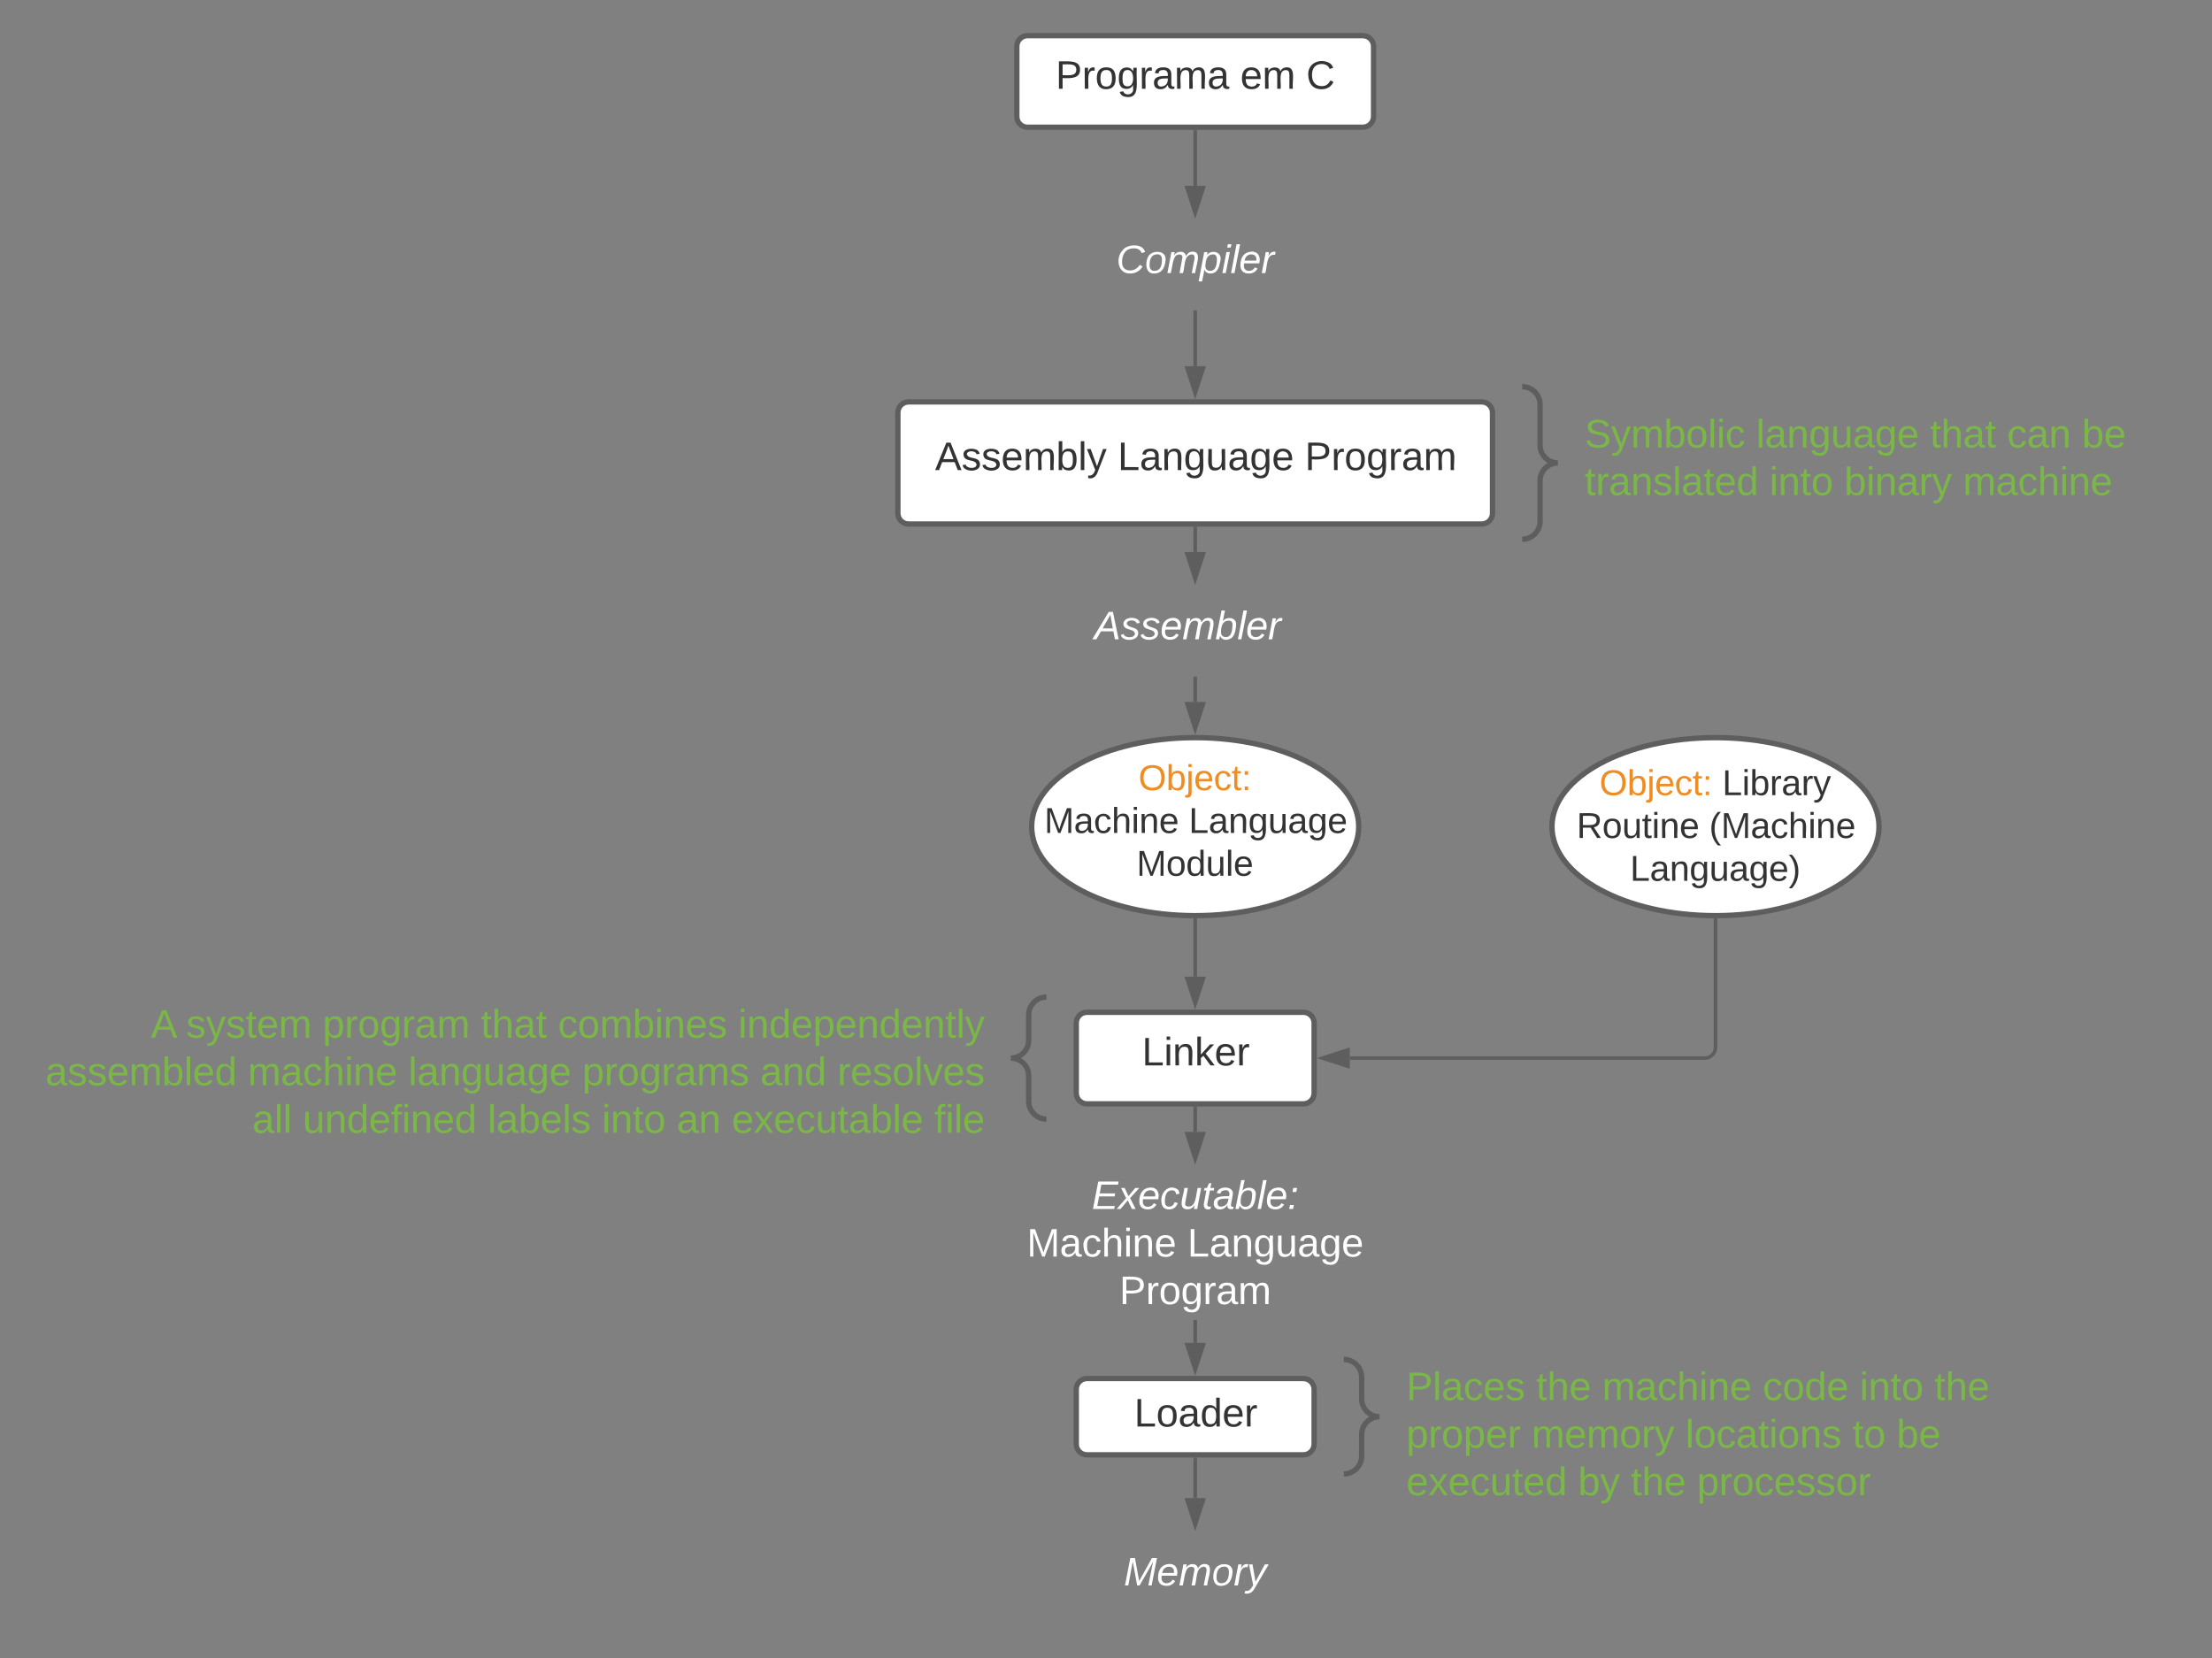 <svg xmlns="http://www.w3.org/2000/svg" xmlns:xlink="http://www.w3.org/1999/xlink" xmlns:lucid="lucid" width="1240" height="929.71"><rect width="100%" height="100%" fill="#808080" stroke="none"/><g transform="translate(0 -20)" lucid:page-tab-id="0_0"><path d="M565.78 347.98h200v51.32h-200z" fill="none"/><use xlink:href="#a" transform="matrix(1,0,0,1,565.778,347.975) translate(47.623 30.444)"/><path d="M570 680h200v51.33H570z" fill="none"/><use xlink:href="#b" transform="matrix(1,0,0,1,570,680) translate(42.006 17.778)"/><use xlink:href="#c" transform="matrix(1,0,0,1,570,680) translate(5.617 44.444)"/><use xlink:href="#d" transform="matrix(1,0,0,1,570,680) translate(95.617 44.444)"/><use xlink:href="#e" transform="matrix(1,0,0,1,570,680) translate(57.5 71.111)"/><path d="M570 878.38h200v51.33H570z" fill="none"/><use xlink:href="#f" transform="matrix(1,0,0,1,570,878.377) translate(59.969 30.444)"/><path d="M570 142.66h200V194H570z" fill="none"/><use xlink:href="#g" transform="matrix(1,0,0,1,570,142.658) translate(55.71 30.444)"/><path d="M570 46c0-3.3 2.7-6 6-6h188c3.3 0 6 2.7 6 6v39.33c0 3.3-2.7 6-6 6H576c-3.3 0-6-2.7-6-6z" stroke="#5e5e5e" stroke-width="3" fill="#fff"/><use xlink:href="#h" transform="matrix(1,0,0,1,582,52) translate(9.759 17.778)"/><use xlink:href="#i" transform="matrix(1,0,0,1,582,52) translate(113.278 17.778)"/><use xlink:href="#j" transform="matrix(1,0,0,1,582,52) translate(150.253 17.778)"/><path d="M670 93.83v30.33" stroke="#5e5e5e" stroke-width="2" fill="none"/><path d="M671 93.85h-2v-1.02h2z" fill="#5e5e5e"/><path d="M670 139.42l-4.64-14.26h9.28z" stroke="#5e5e5e" stroke-width="2" fill="#5e5e5e"/><path d="M503.33 251.32c0-3.32 2.7-6 6-6h321.34c3.3 0 6 2.68 6 6v56.44c0 3.3-2.7 6-6 6H509.33c-3.3 0-6-2.7-6-6z" stroke="#5e5e5e" stroke-width="3" fill="#fff"/><use xlink:href="#k" transform="matrix(1,0,0,1,515.333,257.317) translate(8.858 26.215)"/><use xlink:href="#l" transform="matrix(1,0,0,1,515.333,257.317) translate(111.204 26.215)"/><use xlink:href="#m" transform="matrix(1,0,0,1,515.333,257.317) translate(216.142 26.215)"/><path d="M670 195V225.3" stroke="#5e5e5e" stroke-width="2" fill="none"/><path d="M671 195h-2v-1h2z" fill="#5e5e5e"/><path d="M670 240.58l-4.64-14.27h9.28z" stroke="#5e5e5e" stroke-width="2" fill="#5e5e5e"/><path d="M761.67 483.43c0 27.56-41.04 49.9-91.67 49.9s-91.67-22.34-91.67-49.9 41.04-49.9 91.67-49.9 91.67 22.34 91.67 49.9z" stroke="#5e5e5e" stroke-width="3" fill="#fff"/><use xlink:href="#n" transform="matrix(1,0,0,1,583.333,438.524) translate(54.866 24.438)"/><use xlink:href="#o" transform="matrix(1,0,0,1,583.333,438.524) translate(2.056 48.438)"/><use xlink:href="#p" transform="matrix(1,0,0,1,583.333,438.524) translate(83.056 48.438)"/><use xlink:href="#q" transform="matrix(1,0,0,1,583.333,438.524) translate(53.783 72.438)"/><path d="M603.33 593.5c0-3.3 2.7-6 6-6h121.34c3.3 0 6 2.7 6 6v39.34c0 3.3-2.7 6-6 6H609.33c-3.3 0-6-2.7-6-6z" stroke="#5e5e5e" stroke-width="3" fill="#fff"/><use xlink:href="#r" transform="matrix(1,0,0,1,615.333,599.511) translate(24.815 17.778)"/><path d="M853.33 242.76c0-3.3 2.7-6 6-6H1214c3.3 0 6 2.7 6 6v73.55c0 3.32-2.7 6-6 6H859.33c-3.3 0-6-2.68-6-6z" fill="none"/><path d="M853.33 322.3c5.53 0 10-4.47 10-10v-22.76c0-5.53 4.48-10 10-10-5.52 0-10-4.48-10-10v-22.78c0-5.52-4.47-10-10-10" stroke="#5e5e5e" stroke-width="3" fill="none"/><use xlink:href="#s" transform="matrix(1,0,0,1,888.333,241.762) translate(0 29.111)"/><use xlink:href="#t" transform="matrix(1,0,0,1,888.333,241.762) translate(96.111 29.111)"/><use xlink:href="#u" transform="matrix(1,0,0,1,888.333,241.762) translate(193.58 29.111)"/><use xlink:href="#v" transform="matrix(1,0,0,1,888.333,241.762) translate(236.79 29.111)"/><use xlink:href="#w" transform="matrix(1,0,0,1,888.333,241.762) translate(278.765 29.111)"/><use xlink:href="#x" transform="matrix(1,0,0,1,888.333,241.762) translate(0 55.778)"/><use xlink:href="#y" transform="matrix(1,0,0,1,888.333,241.762) translate(103.58 55.778)"/><use xlink:href="#z" transform="matrix(1,0,0,1,888.333,241.762) translate(145.494 55.778)"/><use xlink:href="#A" transform="matrix(1,0,0,1,888.333,241.762) translate(212.037 55.778)"/><path d="M20 584.96c0-3.32 2.7-6 6-6h554.67c3.3 0 6 2.68 6 6v56.44c0 3.3-2.7 6-6 6H26c-3.3 0-6-2.7-6-6z" fill="none"/><path d="M586.67 647.4c-5.53 0-10-4.48-10-10v-14.22c0-5.53-4.48-10-10-10 5.52 0 10-4.48 10-10v-14.22c0-5.53 4.47-10 10-10" stroke="#5e5e5e" stroke-width="3" fill="none"/><use xlink:href="#B" transform="matrix(1,0,0,1,25,583.956) translate(59.593 17.778)"/><use xlink:href="#C" transform="matrix(1,0,0,1,25,583.956) translate(79.346 17.778)"/><use xlink:href="#D" transform="matrix(1,0,0,1,25,583.956) translate(155.827 17.778)"/><use xlink:href="#E" transform="matrix(1,0,0,1,25,583.956) translate(244.531 17.778)"/><use xlink:href="#F" transform="matrix(1,0,0,1,25,583.956) translate(287.741 17.778)"/><use xlink:href="#G" transform="matrix(1,0,0,1,25,583.956) translate(388.852 17.778)"/><use xlink:href="#H" transform="matrix(1,0,0,1,25,583.956) translate(0.457 44.444)"/><use xlink:href="#I" transform="matrix(1,0,0,1,25,583.956) translate(113.914 44.444)"/><use xlink:href="#J" transform="matrix(1,0,0,1,25,583.956) translate(203.914 44.444)"/><use xlink:href="#K" transform="matrix(1,0,0,1,25,583.956) translate(301.383 44.444)"/><use xlink:href="#L" transform="matrix(1,0,0,1,25,583.956) translate(401.198 44.444)"/><use xlink:href="#M" transform="matrix(1,0,0,1,25,583.956) translate(444.407 44.444)"/><use xlink:href="#N" transform="matrix(1,0,0,1,25,583.956) translate(116.444 71.111)"/><use xlink:href="#O" transform="matrix(1,0,0,1,25,583.956) translate(144.716 71.111)"/><use xlink:href="#P" transform="matrix(1,0,0,1,25,583.956) translate(248.358 71.111)"/><use xlink:href="#Q" transform="matrix(1,0,0,1,25,583.956) translate(312.432 71.111)"/><use xlink:href="#R" transform="matrix(1,0,0,1,25,583.956) translate(354.346 71.111)"/><use xlink:href="#S" transform="matrix(1,0,0,1,25,583.956) translate(385.21 71.111)"/><use xlink:href="#T" transform="matrix(1,0,0,1,25,583.956) translate(498.728 71.111)"/><path d="M670 316.26v13.2" stroke="#5e5e5e" stroke-width="2" fill="none"/><path d="M671 316.28h-2v-1.02h2z" fill="#5e5e5e"/><path d="M670 344.74l-4.64-14.27h9.28z" stroke="#5e5e5e" stroke-width="2" fill="#5e5e5e"/><path d="M670 400.3v13.22" stroke="#5e5e5e" stroke-width="2" fill="none"/><path d="M671 400.33h-2v-1.03h2z" fill="#5e5e5e"/><path d="M670 428.8l-4.64-14.28h9.28z" stroke="#5e5e5e" stroke-width="2" fill="#5e5e5e"/><path d="M670 535.83v31.68" stroke="#5e5e5e" stroke-width="2" fill="none"/><path d="M670 534.83l1-.02v1.06h-2v-1.06z" fill="#5e5e5e"/><path d="M670 582.78l-4.64-14.27h9.28z" stroke="#5e5e5e" stroke-width="2" fill="#5e5e5e"/><path d="M1053.33 483.43c0 27.56-41.04 49.9-91.66 49.9-50.63 0-91.67-22.34-91.67-49.9s41.04-49.9 91.67-49.9c50.62 0 91.66 22.34 91.66 49.9z" stroke="#5e5e5e" stroke-width="3" fill="#fff"/><g><use xlink:href="#U" transform="matrix(1,0,0,1,875,438.524) translate(21.616 27.25)"/><use xlink:href="#V" transform="matrix(1,0,0,1,875,438.524) translate(90.449 27.25)"/><use xlink:href="#W" transform="matrix(1,0,0,1,875,438.524) translate(8.806 51.25)"/><use xlink:href="#X" transform="matrix(1,0,0,1,875,438.524) translate(83.139 51.25)"/><use xlink:href="#Y" transform="matrix(1,0,0,1,875,438.524) translate(38.755 75.25)"/></g><path d="M961.67 535.83v71.35c0 3.3-2.7 6-6 6h-199" stroke="#5e5e5e" stroke-width="2" fill="none"/><path d="M961.66 534.83l1-.02v1.06h-2v-1.06z" fill="#5e5e5e"/><path d="M741.4 613.18l14.27-4.64v9.27z" stroke="#5e5e5e" stroke-width="2" fill="#5e5e5e"/><path d="M670 641.34v13.22" stroke="#5e5e5e" stroke-width="2" fill="none"/><path d="M671 641.37h-2v-1.03h2z" fill="#5e5e5e"/><path d="M670 669.82l-4.64-14.26h9.28z" stroke="#5e5e5e" stroke-width="2" fill="#5e5e5e"/><path d="M670 761v11.83M670 761.03V760" stroke="#5e5e5e" stroke-width="2" fill="none"/><path d="M670 788.1l-4.64-14.27h9.28z" stroke="#5e5e5e" stroke-width="2" fill="#5e5e5e"/><path d="M603.33 798.83c0-3.32 2.7-6 6-6h121.34c3.3 0 6 2.68 6 6v30.77c0 3.32-2.7 6-6 6H609.33c-3.3 0-6-2.68-6-6z" stroke="#5e5e5e" stroke-width="3" fill="#fff"/><g><use xlink:href="#Z" transform="matrix(1,0,0,1,608.333,797.828) translate(27.463 21.903)"/></g><path d="M753.33 788.13c0-3.3 2.7-6 6-6H1114c3.3 0 6 2.7 6 6v52.17c0 3.3-2.7 6-6 6H759.33c-3.3 0-6-2.7-6-6z" fill="none"/><path d="M753.33 846.3c5.53 0 10-4.48 10-10v-12.08c0-5.53 4.48-10 10-10-5.52 0-10-4.48-10-10v-12.1c0-5.5-4.47-10-10-10" stroke="#5e5e5e" stroke-width="3" fill="none"/><g><use xlink:href="#aa" transform="matrix(1,0,0,1,788.333,787.134) translate(0 17.778)"/><use xlink:href="#ab" transform="matrix(1,0,0,1,788.333,787.134) translate(72.778 17.778)"/><use xlink:href="#I" transform="matrix(1,0,0,1,788.333,787.134) translate(109.815 17.778)"/><use xlink:href="#ac" transform="matrix(1,0,0,1,788.333,787.134) translate(199.815 17.778)"/><use xlink:href="#Q" transform="matrix(1,0,0,1,788.333,787.134) translate(254.136 17.778)"/><use xlink:href="#ad" transform="matrix(1,0,0,1,788.333,787.134) translate(296.049 17.778)"/><use xlink:href="#ae" transform="matrix(1,0,0,1,788.333,787.134) translate(0 44.444)"/><use xlink:href="#af" transform="matrix(1,0,0,1,788.333,787.134) translate(70.247 44.444)"/><use xlink:href="#ag" transform="matrix(1,0,0,1,788.333,787.134) translate(156.481 44.444)"/><use xlink:href="#ah" transform="matrix(1,0,0,1,788.333,787.134) translate(250.185 44.444)"/><use xlink:href="#ai" transform="matrix(1,0,0,1,788.333,787.134) translate(274.877 44.444)"/><use xlink:href="#aj" transform="matrix(1,0,0,1,788.333,787.134) translate(0 71.111)"/><use xlink:href="#ak" transform="matrix(1,0,0,1,788.333,787.134) translate(96.296 71.111)"/><use xlink:href="#ab" transform="matrix(1,0,0,1,788.333,787.134) translate(125.926 71.111)"/><use xlink:href="#al" transform="matrix(1,0,0,1,788.333,787.134) translate(162.963 71.111)"/></g><path d="M670 838.1v21.77" stroke="#5e5e5e" stroke-width="2" fill="none"/><path d="M671 838.13h-2v-1.03h2z" fill="#5e5e5e"/><path d="M670 875.14l-4.64-14.27h9.28z" stroke="#5e5e5e" stroke-width="2" fill="#5e5e5e"/><defs><path fill="#fff" d="M187 0l-14-72H61L19 0h-37l149-248h38L221 0h-34zm-19-99l-22-123L76-99h92" id="am"/><path fill="#fff" d="M55-144c13 50 104 24 104 88C159 21 15 23 1-39l26-10c6 40 102 42 102-4-13-50-104-23-104-87 0-71 143-71 148-8l-29 4c-5-35-85-37-89 0" id="an"/><path fill="#fff" d="M111-194c62-3 86 47 72 106H45c-7 38 6 69 45 68 27-1 43-14 53-32l24 11C152-15 129 4 87 4 38 3 12-23 12-71c0-70 32-119 99-123zm44 81c14-66-71-72-95-28-4 8-8 17-11 28h106" id="ao"/><path fill="#fff" d="M248-111c6-24 9-61-24-58-72 9-57 108-77 169h-31l26-142c3-37-50-30-64-10C52-115 50-51 37 0H6l36-190h30c-1 10-6 24-4 32 13-43 101-52 105 5 13-22 29-41 61-41 90 0 28 129 23 194h-31" id="ap"/><path fill="#fff" d="M68-162c25-46 127-43 121 31C183-60 169 1 98 4 69 5 53-11 43-31L36 0H5l52-261h31zm88 36c2-27-9-43-34-43-55 0-70 51-70 103 0 29 15 45 43 46 52 0 58-58 61-106" id="aq"/><path fill="#fff" d="M6 0l50-261h32L37 0H6" id="ar"/><path fill="#fff" d="M66-151c12-25 30-51 66-40l-6 26C45-176 58-65 38 0H6l36-190h30" id="as"/><g id="a"><use transform="matrix(0.062,0,0,0.062,0,0)" xlink:href="#am"/><use transform="matrix(0.062,0,0,0.062,14.815,0)" xlink:href="#an"/><use transform="matrix(0.062,0,0,0.062,25.926,0)" xlink:href="#an"/><use transform="matrix(0.062,0,0,0.062,37.037,0)" xlink:href="#ao"/><use transform="matrix(0.062,0,0,0.062,49.383,0)" xlink:href="#ap"/><use transform="matrix(0.062,0,0,0.062,67.84,0)" xlink:href="#aq"/><use transform="matrix(0.062,0,0,0.062,80.185,0)" xlink:href="#ar"/><use transform="matrix(0.062,0,0,0.062,85.062,0)" xlink:href="#ao"/><use transform="matrix(0.062,0,0,0.062,97.407,0)" xlink:href="#as"/></g><path fill="#fff" d="M11 0l48-248h184l-5 28H87l-15 79h140l-5 27H67L50-27h158l-5 27H11" id="at"/><path fill="#fff" d="M124 0L87-78 21 0h-35l86-98-46-92h33l34 74 61-74h37l-83 92 50 98h-34" id="au"/><path fill="#fff" d="M44-68c0 29 11 47 38 47 30 0 42-19 51-41l28 9C148-21 126 4 82 4 31 4 10-29 12-85c3-77 74-140 146-93 12 8 15 23 18 40l-31 5c-1-22-13-36-36-36-52 0-65 49-65 101" id="av"/><path fill="#fff" d="M67 3c-93-2-31-127-26-193h32L48-50c-3 39 53 32 70 12 30-34 30-101 43-152h32L157 0h-30c1-10 6-24 4-33-14 20-29 37-64 36" id="aw"/><path fill="#fff" d="M51-54c-9 22 5 41 31 30L79-1C43 14 10-4 19-52l22-115H19l5-23h22l19-43h21l-9 43h35l-4 23H73" id="ax"/><path fill="#fff" d="M165-48c-4 18 1 34 23 27l-3 20c-29 8-62 0-52-35h-2C116-14 99 4 63 4 30 4 8-16 8-49c0-68 71-67 138-67 10-26 0-56-31-54-26 1-42 9-47 31l-32-5c8-67 160-71 144 15-5 28-9 54-15 81zM42-50c3 52 80 24 89-6 7-12 7-24 11-38-47 1-103-4-100 44" id="ay"/><path fill="#fff" d="M44-154l7-36h35l-8 36H44zM14 0l7-36h35L49 0H14" id="az"/><g id="b"><use transform="matrix(0.062,0,0,0.062,0,0)" xlink:href="#at"/><use transform="matrix(0.062,0,0,0.062,14.815,0)" xlink:href="#au"/><use transform="matrix(0.062,0,0,0.062,25.926,0)" xlink:href="#ao"/><use transform="matrix(0.062,0,0,0.062,38.272,0)" xlink:href="#av"/><use transform="matrix(0.062,0,0,0.062,49.383,0)" xlink:href="#aw"/><use transform="matrix(0.062,0,0,0.062,61.728,0)" xlink:href="#ax"/><use transform="matrix(0.062,0,0,0.062,67.901,0)" xlink:href="#ay"/><use transform="matrix(0.062,0,0,0.062,80.247,0)" xlink:href="#aq"/><use transform="matrix(0.062,0,0,0.062,92.593,0)" xlink:href="#ar"/><use transform="matrix(0.062,0,0,0.062,97.469,0)" xlink:href="#ao"/><use transform="matrix(0.062,0,0,0.062,109.815,0)" xlink:href="#az"/></g><path fill="#fff" d="M240 0l2-218c-23 76-54 145-80 218h-23L58-218 59 0H30v-248h44l77 211c21-75 51-140 76-211h43V0h-30" id="aA"/><path fill="#fff" d="M141-36C126-15 110 5 73 4 37 3 15-17 15-53c-1-64 63-63 125-63 3-35-9-54-41-54-24 1-41 7-42 31l-33-3c5-37 33-52 76-52 45 0 72 20 72 64v82c-1 20 7 32 28 27v20c-31 9-61-2-59-35zM48-53c0 20 12 33 32 33 41-3 63-29 60-74-43 2-92-5-92 41" id="aB"/><path fill="#fff" d="M96-169c-40 0-48 33-48 73s9 75 48 75c24 0 41-14 43-38l32 2c-6 37-31 61-74 61-59 0-76-41-82-99-10-93 101-131 147-64 4 7 5 14 7 22l-32 3c-4-21-16-35-41-35" id="aC"/><path fill="#fff" d="M106-169C34-169 62-67 57 0H25v-261h32l-1 103c12-21 28-36 61-36 89 0 53 116 60 194h-32v-121c2-32-8-49-39-48" id="aD"/><path fill="#fff" d="M24-231v-30h32v30H24zM24 0v-190h32V0H24" id="aE"/><path fill="#fff" d="M117-194c89-4 53 116 60 194h-32v-121c0-31-8-49-39-48C34-167 62-67 57 0H25l-1-190h30c1 10-1 24 2 32 11-22 29-35 61-36" id="aF"/><path fill="#fff" d="M100-194c63 0 86 42 84 106H49c0 40 14 67 53 68 26 1 43-12 49-29l28 8c-11 28-37 45-77 45C44 4 14-33 15-96c1-61 26-98 85-98zm52 81c6-60-76-77-97-28-3 7-6 17-6 28h103" id="aG"/><g id="c"><use transform="matrix(0.062,0,0,0.062,0,0)" xlink:href="#aA"/><use transform="matrix(0.062,0,0,0.062,18.457,0)" xlink:href="#aB"/><use transform="matrix(0.062,0,0,0.062,30.802,0)" xlink:href="#aC"/><use transform="matrix(0.062,0,0,0.062,41.914,0)" xlink:href="#aD"/><use transform="matrix(0.062,0,0,0.062,54.259,0)" xlink:href="#aE"/><use transform="matrix(0.062,0,0,0.062,59.136,0)" xlink:href="#aF"/><use transform="matrix(0.062,0,0,0.062,71.481,0)" xlink:href="#aG"/></g><path fill="#fff" d="M30 0v-248h33v221h125V0H30" id="aH"/><path fill="#fff" d="M177-190C167-65 218 103 67 71c-23-6-38-20-44-43l32-5c15 47 100 32 89-28v-30C133-14 115 1 83 1 29 1 15-40 15-95c0-56 16-97 71-98 29-1 48 16 59 35 1-10 0-23 2-32h30zM94-22c36 0 50-32 50-73 0-42-14-75-50-75-39 0-46 34-46 75s6 73 46 73" id="aI"/><path fill="#fff" d="M84 4C-5 8 30-112 23-190h32v120c0 31 7 50 39 49 72-2 45-101 50-169h31l1 190h-30c-1-10 1-25-2-33-11 22-28 36-60 37" id="aJ"/><g id="d"><use transform="matrix(0.062,0,0,0.062,0,0)" xlink:href="#aH"/><use transform="matrix(0.062,0,0,0.062,12.346,0)" xlink:href="#aB"/><use transform="matrix(0.062,0,0,0.062,24.691,0)" xlink:href="#aF"/><use transform="matrix(0.062,0,0,0.062,37.037,0)" xlink:href="#aI"/><use transform="matrix(0.062,0,0,0.062,49.383,0)" xlink:href="#aJ"/><use transform="matrix(0.062,0,0,0.062,61.728,0)" xlink:href="#aB"/><use transform="matrix(0.062,0,0,0.062,74.074,0)" xlink:href="#aI"/><use transform="matrix(0.062,0,0,0.062,86.42,0)" xlink:href="#aG"/></g><path fill="#fff" d="M30-248c87 1 191-15 191 75 0 78-77 80-158 76V0H30v-248zm33 125c57 0 124 11 124-50 0-59-68-47-124-48v98" id="aK"/><path fill="#fff" d="M114-163C36-179 61-72 57 0H25l-1-190h30c1 12-1 29 2 39 6-27 23-49 58-41v29" id="aL"/><path fill="#fff" d="M100-194c62-1 85 37 85 99 1 63-27 99-86 99S16-35 15-95c0-66 28-99 85-99zM99-20c44 1 53-31 53-75 0-43-8-75-51-75s-53 32-53 75 10 74 51 75" id="aM"/><path fill="#fff" d="M210-169c-67 3-38 105-44 169h-31v-121c0-29-5-50-35-48C34-165 62-65 56 0H25l-1-190h30c1 10-1 24 2 32 10-44 99-50 107 0 11-21 27-35 58-36 85-2 47 119 55 194h-31v-121c0-29-5-49-35-48" id="aN"/><g id="e"><use transform="matrix(0.062,0,0,0.062,0,0)" xlink:href="#aK"/><use transform="matrix(0.062,0,0,0.062,14.815,0)" xlink:href="#aL"/><use transform="matrix(0.062,0,0,0.062,22.16,0)" xlink:href="#aM"/><use transform="matrix(0.062,0,0,0.062,34.506,0)" xlink:href="#aI"/><use transform="matrix(0.062,0,0,0.062,46.852,0)" xlink:href="#aL"/><use transform="matrix(0.062,0,0,0.062,54.198,0)" xlink:href="#aB"/><use transform="matrix(0.062,0,0,0.062,66.543,0)" xlink:href="#aN"/></g><path fill="#fff" d="M222 0l43-216c-8 16-17 34-26 49L143 0h-22L81-216 41 0H11l48-248h42l38 208 116-208h45L252 0h-30" id="aO"/><path fill="#fff" d="M30-147c31-64 166-65 159 27C183-49 158 1 86 4 9 8 1-88 30-147zM88-20c53 0 68-48 68-100 0-31-11-51-44-50-52 1-68 46-68 97 0 32 13 53 44 53" id="aP"/><path fill="#fff" d="M198-190L69 30C53 58 25 83-20 72c4-11-1-27 19-22 33-1 43-29 59-52L20-190h32L79-34l84-156h35" id="aQ"/><g id="f"><use transform="matrix(0.062,0,0,0.062,0,0)" xlink:href="#aO"/><use transform="matrix(0.062,0,0,0.062,18.457,0)" xlink:href="#ao"/><use transform="matrix(0.062,0,0,0.062,30.802,0)" xlink:href="#ap"/><use transform="matrix(0.062,0,0,0.062,49.259,0)" xlink:href="#aP"/><use transform="matrix(0.062,0,0,0.062,61.605,0)" xlink:href="#as"/><use transform="matrix(0.062,0,0,0.062,68.951,0)" xlink:href="#aQ"/></g><path fill="#fff" d="M125-24c46 0 70-25 89-51l25 16C214-24 183 4 123 4 8 4-5-146 60-208c32-50 158-61 191-5 5 7 9 14 11 22l-32 10c-9-28-33-43-69-43-74 0-108 51-108 125 0 46 24 75 72 75" id="aR"/><path fill="#fff" d="M67-162c32-53 139-36 121 50C175-51 163 2 97 4 68 4 52-11 42-31 38 6 28 39 22 75H-9l50-265h29c-1 10 0 20-3 28zm89 36c0-26-10-43-35-43-54 0-67 50-69 103-1 29 14 45 42 46 53 0 62-58 62-106" id="aS"/><path fill="#fff" d="M50-231l6-30h32l-6 30H50zM6 0l37-190h31L37 0H6" id="aT"/><g id="g"><use transform="matrix(0.062,0,0,0.062,0,0)" xlink:href="#aR"/><use transform="matrix(0.062,0,0,0.062,15.988,0)" xlink:href="#aP"/><use transform="matrix(0.062,0,0,0.062,28.333,0)" xlink:href="#ap"/><use transform="matrix(0.062,0,0,0.062,46.79,0)" xlink:href="#aS"/><use transform="matrix(0.062,0,0,0.062,59.136,0)" xlink:href="#aT"/><use transform="matrix(0.062,0,0,0.062,64.012,0)" xlink:href="#ar"/><use transform="matrix(0.062,0,0,0.062,68.889,0)" xlink:href="#ao"/><use transform="matrix(0.062,0,0,0.062,81.235,0)" xlink:href="#as"/></g><path fill="#333" d="M30-248c87 1 191-15 191 75 0 78-77 80-158 76V0H30v-248zm33 125c57 0 124 11 124-50 0-59-68-47-124-48v98" id="aU"/><path fill="#333" d="M114-163C36-179 61-72 57 0H25l-1-190h30c1 12-1 29 2 39 6-27 23-49 58-41v29" id="aV"/><path fill="#333" d="M100-194c62-1 85 37 85 99 1 63-27 99-86 99S16-35 15-95c0-66 28-99 85-99zM99-20c44 1 53-31 53-75 0-43-8-75-51-75s-53 32-53 75 10 74 51 75" id="aW"/><path fill="#333" d="M177-190C167-65 218 103 67 71c-23-6-38-20-44-43l32-5c15 47 100 32 89-28v-30C133-14 115 1 83 1 29 1 15-40 15-95c0-56 16-97 71-98 29-1 48 16 59 35 1-10 0-23 2-32h30zM94-22c36 0 50-32 50-73 0-42-14-75-50-75-39 0-46 34-46 75s6 73 46 73" id="aX"/><path fill="#333" d="M141-36C126-15 110 5 73 4 37 3 15-17 15-53c-1-64 63-63 125-63 3-35-9-54-41-54-24 1-41 7-42 31l-33-3c5-37 33-52 76-52 45 0 72 20 72 64v82c-1 20 7 32 28 27v20c-31 9-61-2-59-35zM48-53c0 20 12 33 32 33 41-3 63-29 60-74-43 2-92-5-92 41" id="aY"/><path fill="#333" d="M210-169c-67 3-38 105-44 169h-31v-121c0-29-5-50-35-48C34-165 62-65 56 0H25l-1-190h30c1 10-1 24 2 32 10-44 99-50 107 0 11-21 27-35 58-36 85-2 47 119 55 194h-31v-121c0-29-5-49-35-48" id="aZ"/><g id="h"><use transform="matrix(0.062,0,0,0.062,0,0)" xlink:href="#aU"/><use transform="matrix(0.062,0,0,0.062,14.815,0)" xlink:href="#aV"/><use transform="matrix(0.062,0,0,0.062,22.16,0)" xlink:href="#aW"/><use transform="matrix(0.062,0,0,0.062,34.506,0)" xlink:href="#aX"/><use transform="matrix(0.062,0,0,0.062,46.852,0)" xlink:href="#aV"/><use transform="matrix(0.062,0,0,0.062,54.198,0)" xlink:href="#aY"/><use transform="matrix(0.062,0,0,0.062,66.543,0)" xlink:href="#aZ"/><use transform="matrix(0.062,0,0,0.062,85,0)" xlink:href="#aY"/></g><path fill="#333" d="M100-194c63 0 86 42 84 106H49c0 40 14 67 53 68 26 1 43-12 49-29l28 8c-11 28-37 45-77 45C44 4 14-33 15-96c1-61 26-98 85-98zm52 81c6-60-76-77-97-28-3 7-6 17-6 28h103" id="ba"/><g id="i"><use transform="matrix(0.062,0,0,0.062,0,0)" xlink:href="#ba"/><use transform="matrix(0.062,0,0,0.062,12.346,0)" xlink:href="#aZ"/></g><path fill="#333" d="M212-179c-10-28-35-45-73-45-59 0-87 40-87 99 0 60 29 101 89 101 43 0 62-24 78-52l27 14C228-24 195 4 139 4 59 4 22-46 18-125c-6-104 99-153 187-111 19 9 31 26 39 46" id="bb"/><use transform="matrix(0.062,0,0,0.062,0,0)" xlink:href="#bb" id="j"/><path fill="#333" d="M205 0l-28-72H64L36 0H1l101-248h38L239 0h-34zm-38-99l-47-123c-12 45-31 82-46 123h93" id="bc"/><path fill="#333" d="M135-143c-3-34-86-38-87 0 15 53 115 12 119 90S17 21 10-45l28-5c4 36 97 45 98 0-10-56-113-15-118-90-4-57 82-63 122-42 12 7 21 19 24 35" id="bd"/><path fill="#333" d="M115-194c53 0 69 39 70 98 0 66-23 100-70 100C84 3 66-7 56-30L54 0H23l1-261h32v101c10-23 28-34 59-34zm-8 174c40 0 45-34 45-75 0-40-5-75-45-74-42 0-51 32-51 76 0 43 10 73 51 73" id="be"/><path fill="#333" d="M24 0v-261h32V0H24" id="bf"/><path fill="#333" d="M179-190L93 31C79 59 56 82 12 73V49c39 6 53-20 64-50L1-190h34L92-34l54-156h33" id="bg"/><g id="k"><use transform="matrix(0.062,0,0,0.062,0,0)" xlink:href="#bc"/><use transform="matrix(0.062,0,0,0.062,14.815,0)" xlink:href="#bd"/><use transform="matrix(0.062,0,0,0.062,25.926,0)" xlink:href="#bd"/><use transform="matrix(0.062,0,0,0.062,37.037,0)" xlink:href="#ba"/><use transform="matrix(0.062,0,0,0.062,49.383,0)" xlink:href="#aZ"/><use transform="matrix(0.062,0,0,0.062,67.84,0)" xlink:href="#be"/><use transform="matrix(0.062,0,0,0.062,80.185,0)" xlink:href="#bf"/><use transform="matrix(0.062,0,0,0.062,85.062,0)" xlink:href="#bg"/></g><path fill="#333" d="M30 0v-248h33v221h125V0H30" id="bh"/><path fill="#333" d="M117-194c89-4 53 116 60 194h-32v-121c0-31-8-49-39-48C34-167 62-67 57 0H25l-1-190h30c1 10-1 24 2 32 11-22 29-35 61-36" id="bi"/><path fill="#333" d="M84 4C-5 8 30-112 23-190h32v120c0 31 7 50 39 49 72-2 45-101 50-169h31l1 190h-30c-1-10 1-25-2-33-11 22-28 36-60 37" id="bj"/><g id="l"><use transform="matrix(0.062,0,0,0.062,0,0)" xlink:href="#bh"/><use transform="matrix(0.062,0,0,0.062,12.346,0)" xlink:href="#aY"/><use transform="matrix(0.062,0,0,0.062,24.691,0)" xlink:href="#bi"/><use transform="matrix(0.062,0,0,0.062,37.037,0)" xlink:href="#aX"/><use transform="matrix(0.062,0,0,0.062,49.383,0)" xlink:href="#bj"/><use transform="matrix(0.062,0,0,0.062,61.728,0)" xlink:href="#aY"/><use transform="matrix(0.062,0,0,0.062,74.074,0)" xlink:href="#aX"/><use transform="matrix(0.062,0,0,0.062,86.42,0)" xlink:href="#ba"/></g><g id="m"><use transform="matrix(0.062,0,0,0.062,0,0)" xlink:href="#aU"/><use transform="matrix(0.062,0,0,0.062,14.815,0)" xlink:href="#aV"/><use transform="matrix(0.062,0,0,0.062,22.16,0)" xlink:href="#aW"/><use transform="matrix(0.062,0,0,0.062,34.506,0)" xlink:href="#aX"/><use transform="matrix(0.062,0,0,0.062,46.852,0)" xlink:href="#aV"/><use transform="matrix(0.062,0,0,0.062,54.198,0)" xlink:href="#aY"/><use transform="matrix(0.062,0,0,0.062,66.543,0)" xlink:href="#aZ"/></g><path fill="#ef8d22" d="M140-251c81 0 123 46 123 126C263-46 219 4 140 4 59 4 17-45 17-125s42-126 123-126zm0 227c63 0 89-41 89-101s-29-99-89-99c-61 0-89 39-89 99S79-25 140-24" id="bk"/><path fill="#ef8d22" d="M115-194c53 0 69 39 70 98 0 66-23 100-70 100C84 3 66-7 56-30L54 0H23l1-261h32v101c10-23 28-34 59-34zm-8 174c40 0 45-34 45-75 0-40-5-75-45-74-42 0-51 32-51 76 0 43 10 73 51 73" id="bl"/><path fill="#ef8d22" d="M24-231v-30h32v30H24zM-9 49c24 4 33-6 33-30v-209h32V24c2 40-23 58-65 49V49" id="bm"/><path fill="#ef8d22" d="M100-194c63 0 86 42 84 106H49c0 40 14 67 53 68 26 1 43-12 49-29l28 8c-11 28-37 45-77 45C44 4 14-33 15-96c1-61 26-98 85-98zm52 81c6-60-76-77-97-28-3 7-6 17-6 28h103" id="bn"/><path fill="#ef8d22" d="M96-169c-40 0-48 33-48 73s9 75 48 75c24 0 41-14 43-38l32 2c-6 37-31 61-74 61-59 0-76-41-82-99-10-93 101-131 147-64 4 7 5 14 7 22l-32 3c-4-21-16-35-41-35" id="bo"/><path fill="#ef8d22" d="M59-47c-2 24 18 29 38 22v24C64 9 27 4 27-40v-127H5v-23h24l9-43h21v43h35v23H59v120" id="bp"/><path fill="#ef8d22" d="M33-154v-36h34v36H33zM33 0v-36h34V0H33" id="bq"/><g id="n"><use transform="matrix(0.056,0,0,0.056,0,0)" xlink:href="#bk"/><use transform="matrix(0.056,0,0,0.056,15.556,0)" xlink:href="#bl"/><use transform="matrix(0.056,0,0,0.056,26.667,0)" xlink:href="#bm"/><use transform="matrix(0.056,0,0,0.056,31.056,0)" xlink:href="#bn"/><use transform="matrix(0.056,0,0,0.056,42.167,0)" xlink:href="#bo"/><use transform="matrix(0.056,0,0,0.056,52.167,0)" xlink:href="#bp"/><use transform="matrix(0.056,0,0,0.056,57.722,0)" xlink:href="#bq"/></g><path fill="#333" d="M240 0l2-218c-23 76-54 145-80 218h-23L58-218 59 0H30v-248h44l77 211c21-75 51-140 76-211h43V0h-30" id="br"/><path fill="#333" d="M96-169c-40 0-48 33-48 73s9 75 48 75c24 0 41-14 43-38l32 2c-6 37-31 61-74 61-59 0-76-41-82-99-10-93 101-131 147-64 4 7 5 14 7 22l-32 3c-4-21-16-35-41-35" id="bs"/><path fill="#333" d="M106-169C34-169 62-67 57 0H25v-261h32l-1 103c12-21 28-36 61-36 89 0 53 116 60 194h-32v-121c2-32-8-49-39-48" id="bt"/><path fill="#333" d="M24-231v-30h32v30H24zM24 0v-190h32V0H24" id="bu"/><g id="o"><use transform="matrix(0.056,0,0,0.056,0,0)" xlink:href="#br"/><use transform="matrix(0.056,0,0,0.056,16.611,0)" xlink:href="#aY"/><use transform="matrix(0.056,0,0,0.056,27.722,0)" xlink:href="#bs"/><use transform="matrix(0.056,0,0,0.056,37.722,0)" xlink:href="#bt"/><use transform="matrix(0.056,0,0,0.056,48.833,0)" xlink:href="#bu"/><use transform="matrix(0.056,0,0,0.056,53.222,0)" xlink:href="#bi"/><use transform="matrix(0.056,0,0,0.056,64.333,0)" xlink:href="#ba"/></g><g id="p"><use transform="matrix(0.056,0,0,0.056,0,0)" xlink:href="#bh"/><use transform="matrix(0.056,0,0,0.056,11.111,0)" xlink:href="#aY"/><use transform="matrix(0.056,0,0,0.056,22.222,0)" xlink:href="#bi"/><use transform="matrix(0.056,0,0,0.056,33.333,0)" xlink:href="#aX"/><use transform="matrix(0.056,0,0,0.056,44.444,0)" xlink:href="#bj"/><use transform="matrix(0.056,0,0,0.056,55.556,0)" xlink:href="#aY"/><use transform="matrix(0.056,0,0,0.056,66.667,0)" xlink:href="#aX"/><use transform="matrix(0.056,0,0,0.056,77.778,0)" xlink:href="#ba"/></g><path fill="#333" d="M85-194c31 0 48 13 60 33l-1-100h32l1 261h-30c-2-10 0-23-3-31C134-8 116 4 85 4 32 4 16-35 15-94c0-66 23-100 70-100zm9 24c-40 0-46 34-46 75 0 40 6 74 45 74 42 0 51-32 51-76 0-42-9-74-50-73" id="bv"/><g id="q"><use transform="matrix(0.056,0,0,0.056,0,0)" xlink:href="#br"/><use transform="matrix(0.056,0,0,0.056,16.611,0)" xlink:href="#aW"/><use transform="matrix(0.056,0,0,0.056,27.722,0)" xlink:href="#bv"/><use transform="matrix(0.056,0,0,0.056,38.833,0)" xlink:href="#bj"/><use transform="matrix(0.056,0,0,0.056,49.944,0)" xlink:href="#bf"/><use transform="matrix(0.056,0,0,0.056,54.333,0)" xlink:href="#ba"/></g><path fill="#333" d="M143 0L79-87 56-68V0H24v-261h32v163l83-92h37l-77 82L181 0h-38" id="bw"/><g id="r"><use transform="matrix(0.062,0,0,0.062,0,0)" xlink:href="#bh"/><use transform="matrix(0.062,0,0,0.062,12.346,0)" xlink:href="#bu"/><use transform="matrix(0.062,0,0,0.062,17.222,0)" xlink:href="#bi"/><use transform="matrix(0.062,0,0,0.062,29.568,0)" xlink:href="#bw"/><use transform="matrix(0.062,0,0,0.062,40.679,0)" xlink:href="#ba"/><use transform="matrix(0.062,0,0,0.062,53.025,0)" xlink:href="#aV"/></g><path fill="#7ab648" d="M185-189c-5-48-123-54-124 2 14 75 158 14 163 119 3 78-121 87-175 55-17-10-28-26-33-46l33-7c5 56 141 63 141-1 0-78-155-14-162-118-5-82 145-84 179-34 5 7 8 16 11 25" id="bx"/><path fill="#7ab648" d="M179-190L93 31C79 59 56 82 12 73V49c39 6 53-20 64-50L1-190h34L92-34l54-156h33" id="by"/><path fill="#7ab648" d="M210-169c-67 3-38 105-44 169h-31v-121c0-29-5-50-35-48C34-165 62-65 56 0H25l-1-190h30c1 10-1 24 2 32 10-44 99-50 107 0 11-21 27-35 58-36 85-2 47 119 55 194h-31v-121c0-29-5-49-35-48" id="bz"/><path fill="#7ab648" d="M115-194c53 0 69 39 70 98 0 66-23 100-70 100C84 3 66-7 56-30L54 0H23l1-261h32v101c10-23 28-34 59-34zm-8 174c40 0 45-34 45-75 0-40-5-75-45-74-42 0-51 32-51 76 0 43 10 73 51 73" id="bA"/><path fill="#7ab648" d="M100-194c62-1 85 37 85 99 1 63-27 99-86 99S16-35 15-95c0-66 28-99 85-99zM99-20c44 1 53-31 53-75 0-43-8-75-51-75s-53 32-53 75 10 74 51 75" id="bB"/><path fill="#7ab648" d="M24 0v-261h32V0H24" id="bC"/><path fill="#7ab648" d="M24-231v-30h32v30H24zM24 0v-190h32V0H24" id="bD"/><path fill="#7ab648" d="M96-169c-40 0-48 33-48 73s9 75 48 75c24 0 41-14 43-38l32 2c-6 37-31 61-74 61-59 0-76-41-82-99-10-93 101-131 147-64 4 7 5 14 7 22l-32 3c-4-21-16-35-41-35" id="bE"/><g id="s"><use transform="matrix(0.062,0,0,0.062,0,0)" xlink:href="#bx"/><use transform="matrix(0.062,0,0,0.062,14.815,0)" xlink:href="#by"/><use transform="matrix(0.062,0,0,0.062,25.926,0)" xlink:href="#bz"/><use transform="matrix(0.062,0,0,0.062,44.383,0)" xlink:href="#bA"/><use transform="matrix(0.062,0,0,0.062,56.728,0)" xlink:href="#bB"/><use transform="matrix(0.062,0,0,0.062,69.074,0)" xlink:href="#bC"/><use transform="matrix(0.062,0,0,0.062,73.951,0)" xlink:href="#bD"/><use transform="matrix(0.062,0,0,0.062,78.827,0)" xlink:href="#bE"/></g><path fill="#7ab648" d="M141-36C126-15 110 5 73 4 37 3 15-17 15-53c-1-64 63-63 125-63 3-35-9-54-41-54-24 1-41 7-42 31l-33-3c5-37 33-52 76-52 45 0 72 20 72 64v82c-1 20 7 32 28 27v20c-31 9-61-2-59-35zM48-53c0 20 12 33 32 33 41-3 63-29 60-74-43 2-92-5-92 41" id="bF"/><path fill="#7ab648" d="M117-194c89-4 53 116 60 194h-32v-121c0-31-8-49-39-48C34-167 62-67 57 0H25l-1-190h30c1 10-1 24 2 32 11-22 29-35 61-36" id="bG"/><path fill="#7ab648" d="M177-190C167-65 218 103 67 71c-23-6-38-20-44-43l32-5c15 47 100 32 89-28v-30C133-14 115 1 83 1 29 1 15-40 15-95c0-56 16-97 71-98 29-1 48 16 59 35 1-10 0-23 2-32h30zM94-22c36 0 50-32 50-73 0-42-14-75-50-75-39 0-46 34-46 75s6 73 46 73" id="bH"/><path fill="#7ab648" d="M84 4C-5 8 30-112 23-190h32v120c0 31 7 50 39 49 72-2 45-101 50-169h31l1 190h-30c-1-10 1-25-2-33-11 22-28 36-60 37" id="bI"/><path fill="#7ab648" d="M100-194c63 0 86 42 84 106H49c0 40 14 67 53 68 26 1 43-12 49-29l28 8c-11 28-37 45-77 45C44 4 14-33 15-96c1-61 26-98 85-98zm52 81c6-60-76-77-97-28-3 7-6 17-6 28h103" id="bJ"/><g id="t"><use transform="matrix(0.062,0,0,0.062,0,0)" xlink:href="#bC"/><use transform="matrix(0.062,0,0,0.062,4.877,0)" xlink:href="#bF"/><use transform="matrix(0.062,0,0,0.062,17.222,0)" xlink:href="#bG"/><use transform="matrix(0.062,0,0,0.062,29.568,0)" xlink:href="#bH"/><use transform="matrix(0.062,0,0,0.062,41.914,0)" xlink:href="#bI"/><use transform="matrix(0.062,0,0,0.062,54.259,0)" xlink:href="#bF"/><use transform="matrix(0.062,0,0,0.062,66.605,0)" xlink:href="#bH"/><use transform="matrix(0.062,0,0,0.062,78.951,0)" xlink:href="#bJ"/></g><path fill="#7ab648" d="M59-47c-2 24 18 29 38 22v24C64 9 27 4 27-40v-127H5v-23h24l9-43h21v43h35v23H59v120" id="bK"/><path fill="#7ab648" d="M106-169C34-169 62-67 57 0H25v-261h32l-1 103c12-21 28-36 61-36 89 0 53 116 60 194h-32v-121c2-32-8-49-39-48" id="bL"/><g id="u"><use transform="matrix(0.062,0,0,0.062,0,0)" xlink:href="#bK"/><use transform="matrix(0.062,0,0,0.062,6.173,0)" xlink:href="#bL"/><use transform="matrix(0.062,0,0,0.062,18.519,0)" xlink:href="#bF"/><use transform="matrix(0.062,0,0,0.062,30.864,0)" xlink:href="#bK"/></g><g id="v"><use transform="matrix(0.062,0,0,0.062,0,0)" xlink:href="#bE"/><use transform="matrix(0.062,0,0,0.062,11.111,0)" xlink:href="#bF"/><use transform="matrix(0.062,0,0,0.062,23.457,0)" xlink:href="#bG"/></g><g id="w"><use transform="matrix(0.062,0,0,0.062,0,0)" xlink:href="#bA"/><use transform="matrix(0.062,0,0,0.062,12.346,0)" xlink:href="#bJ"/></g><path fill="#7ab648" d="M114-163C36-179 61-72 57 0H25l-1-190h30c1 12-1 29 2 39 6-27 23-49 58-41v29" id="bM"/><path fill="#7ab648" d="M135-143c-3-34-86-38-87 0 15 53 115 12 119 90S17 21 10-45l28-5c4 36 97 45 98 0-10-56-113-15-118-90-4-57 82-63 122-42 12 7 21 19 24 35" id="bN"/><path fill="#7ab648" d="M85-194c31 0 48 13 60 33l-1-100h32l1 261h-30c-2-10 0-23-3-31C134-8 116 4 85 4 32 4 16-35 15-94c0-66 23-100 70-100zm9 24c-40 0-46 34-46 75 0 40 6 74 45 74 42 0 51-32 51-76 0-42-9-74-50-73" id="bO"/><g id="x"><use transform="matrix(0.062,0,0,0.062,0,0)" xlink:href="#bK"/><use transform="matrix(0.062,0,0,0.062,6.173,0)" xlink:href="#bM"/><use transform="matrix(0.062,0,0,0.062,13.519,0)" xlink:href="#bF"/><use transform="matrix(0.062,0,0,0.062,25.864,0)" xlink:href="#bG"/><use transform="matrix(0.062,0,0,0.062,38.21,0)" xlink:href="#bN"/><use transform="matrix(0.062,0,0,0.062,49.321,0)" xlink:href="#bC"/><use transform="matrix(0.062,0,0,0.062,54.198,0)" xlink:href="#bF"/><use transform="matrix(0.062,0,0,0.062,66.543,0)" xlink:href="#bK"/><use transform="matrix(0.062,0,0,0.062,72.716,0)" xlink:href="#bJ"/><use transform="matrix(0.062,0,0,0.062,85.062,0)" xlink:href="#bO"/></g><g id="y"><use transform="matrix(0.062,0,0,0.062,0,0)" xlink:href="#bD"/><use transform="matrix(0.062,0,0,0.062,4.877,0)" xlink:href="#bG"/><use transform="matrix(0.062,0,0,0.062,17.222,0)" xlink:href="#bK"/><use transform="matrix(0.062,0,0,0.062,23.395,0)" xlink:href="#bB"/></g><g id="z"><use transform="matrix(0.062,0,0,0.062,0,0)" xlink:href="#bA"/><use transform="matrix(0.062,0,0,0.062,12.346,0)" xlink:href="#bD"/><use transform="matrix(0.062,0,0,0.062,17.222,0)" xlink:href="#bG"/><use transform="matrix(0.062,0,0,0.062,29.568,0)" xlink:href="#bF"/><use transform="matrix(0.062,0,0,0.062,41.914,0)" xlink:href="#bM"/><use transform="matrix(0.062,0,0,0.062,49.259,0)" xlink:href="#by"/></g><g id="A"><use transform="matrix(0.062,0,0,0.062,0,0)" xlink:href="#bz"/><use transform="matrix(0.062,0,0,0.062,18.457,0)" xlink:href="#bF"/><use transform="matrix(0.062,0,0,0.062,30.802,0)" xlink:href="#bE"/><use transform="matrix(0.062,0,0,0.062,41.914,0)" xlink:href="#bL"/><use transform="matrix(0.062,0,0,0.062,54.259,0)" xlink:href="#bD"/><use transform="matrix(0.062,0,0,0.062,59.136,0)" xlink:href="#bG"/><use transform="matrix(0.062,0,0,0.062,71.481,0)" xlink:href="#bJ"/></g><path fill="#7ab648" d="M205 0l-28-72H64L36 0H1l101-248h38L239 0h-34zm-38-99l-47-123c-12 45-31 82-46 123h93" id="bP"/><use transform="matrix(0.062,0,0,0.062,0,0)" xlink:href="#bP" id="B"/><g id="C"><use transform="matrix(0.062,0,0,0.062,0,0)" xlink:href="#bN"/><use transform="matrix(0.062,0,0,0.062,11.111,0)" xlink:href="#by"/><use transform="matrix(0.062,0,0,0.062,22.222,0)" xlink:href="#bN"/><use transform="matrix(0.062,0,0,0.062,33.333,0)" xlink:href="#bK"/><use transform="matrix(0.062,0,0,0.062,39.506,0)" xlink:href="#bJ"/><use transform="matrix(0.062,0,0,0.062,51.852,0)" xlink:href="#bz"/></g><path fill="#7ab648" d="M115-194c55 1 70 41 70 98S169 2 115 4C84 4 66-9 55-30l1 105H24l-1-265h31l2 30c10-21 28-34 59-34zm-8 174c40 0 45-34 45-75s-6-73-45-74c-42 0-51 32-51 76 0 43 10 73 51 73" id="bQ"/><g id="D"><use transform="matrix(0.062,0,0,0.062,0,0)" xlink:href="#bQ"/><use transform="matrix(0.062,0,0,0.062,12.346,0)" xlink:href="#bM"/><use transform="matrix(0.062,0,0,0.062,19.691,0)" xlink:href="#bB"/><use transform="matrix(0.062,0,0,0.062,32.037,0)" xlink:href="#bH"/><use transform="matrix(0.062,0,0,0.062,44.383,0)" xlink:href="#bM"/><use transform="matrix(0.062,0,0,0.062,51.728,0)" xlink:href="#bF"/><use transform="matrix(0.062,0,0,0.062,64.074,0)" xlink:href="#bz"/></g><g id="E"><use transform="matrix(0.062,0,0,0.062,0,0)" xlink:href="#bK"/><use transform="matrix(0.062,0,0,0.062,6.173,0)" xlink:href="#bL"/><use transform="matrix(0.062,0,0,0.062,18.519,0)" xlink:href="#bF"/><use transform="matrix(0.062,0,0,0.062,30.864,0)" xlink:href="#bK"/></g><g id="F"><use transform="matrix(0.062,0,0,0.062,0,0)" xlink:href="#bE"/><use transform="matrix(0.062,0,0,0.062,11.111,0)" xlink:href="#bB"/><use transform="matrix(0.062,0,0,0.062,23.457,0)" xlink:href="#bz"/><use transform="matrix(0.062,0,0,0.062,41.914,0)" xlink:href="#bA"/><use transform="matrix(0.062,0,0,0.062,54.259,0)" xlink:href="#bD"/><use transform="matrix(0.062,0,0,0.062,59.136,0)" xlink:href="#bG"/><use transform="matrix(0.062,0,0,0.062,71.481,0)" xlink:href="#bJ"/><use transform="matrix(0.062,0,0,0.062,83.827,0)" xlink:href="#bN"/></g><g id="G"><use transform="matrix(0.062,0,0,0.062,0,0)" xlink:href="#bD"/><use transform="matrix(0.062,0,0,0.062,4.877,0)" xlink:href="#bG"/><use transform="matrix(0.062,0,0,0.062,17.222,0)" xlink:href="#bO"/><use transform="matrix(0.062,0,0,0.062,29.568,0)" xlink:href="#bJ"/><use transform="matrix(0.062,0,0,0.062,41.914,0)" xlink:href="#bQ"/><use transform="matrix(0.062,0,0,0.062,54.259,0)" xlink:href="#bJ"/><use transform="matrix(0.062,0,0,0.062,66.605,0)" xlink:href="#bG"/><use transform="matrix(0.062,0,0,0.062,78.951,0)" xlink:href="#bO"/><use transform="matrix(0.062,0,0,0.062,91.296,0)" xlink:href="#bJ"/><use transform="matrix(0.062,0,0,0.062,103.642,0)" xlink:href="#bG"/><use transform="matrix(0.062,0,0,0.062,115.988,0)" xlink:href="#bK"/><use transform="matrix(0.062,0,0,0.062,122.16,0)" xlink:href="#bC"/><use transform="matrix(0.062,0,0,0.062,127.037,0)" xlink:href="#by"/></g><g id="H"><use transform="matrix(0.062,0,0,0.062,0,0)" xlink:href="#bF"/><use transform="matrix(0.062,0,0,0.062,12.346,0)" xlink:href="#bN"/><use transform="matrix(0.062,0,0,0.062,23.457,0)" xlink:href="#bN"/><use transform="matrix(0.062,0,0,0.062,34.568,0)" xlink:href="#bJ"/><use transform="matrix(0.062,0,0,0.062,46.914,0)" xlink:href="#bz"/><use transform="matrix(0.062,0,0,0.062,65.37,0)" xlink:href="#bA"/><use transform="matrix(0.062,0,0,0.062,77.716,0)" xlink:href="#bC"/><use transform="matrix(0.062,0,0,0.062,82.593,0)" xlink:href="#bJ"/><use transform="matrix(0.062,0,0,0.062,94.938,0)" xlink:href="#bO"/></g><g id="I"><use transform="matrix(0.062,0,0,0.062,0,0)" xlink:href="#bz"/><use transform="matrix(0.062,0,0,0.062,18.457,0)" xlink:href="#bF"/><use transform="matrix(0.062,0,0,0.062,30.802,0)" xlink:href="#bE"/><use transform="matrix(0.062,0,0,0.062,41.914,0)" xlink:href="#bL"/><use transform="matrix(0.062,0,0,0.062,54.259,0)" xlink:href="#bD"/><use transform="matrix(0.062,0,0,0.062,59.136,0)" xlink:href="#bG"/><use transform="matrix(0.062,0,0,0.062,71.481,0)" xlink:href="#bJ"/></g><g id="J"><use transform="matrix(0.062,0,0,0.062,0,0)" xlink:href="#bC"/><use transform="matrix(0.062,0,0,0.062,4.877,0)" xlink:href="#bF"/><use transform="matrix(0.062,0,0,0.062,17.222,0)" xlink:href="#bG"/><use transform="matrix(0.062,0,0,0.062,29.568,0)" xlink:href="#bH"/><use transform="matrix(0.062,0,0,0.062,41.914,0)" xlink:href="#bI"/><use transform="matrix(0.062,0,0,0.062,54.259,0)" xlink:href="#bF"/><use transform="matrix(0.062,0,0,0.062,66.605,0)" xlink:href="#bH"/><use transform="matrix(0.062,0,0,0.062,78.951,0)" xlink:href="#bJ"/></g><g id="K"><use transform="matrix(0.062,0,0,0.062,0,0)" xlink:href="#bQ"/><use transform="matrix(0.062,0,0,0.062,12.346,0)" xlink:href="#bM"/><use transform="matrix(0.062,0,0,0.062,19.691,0)" xlink:href="#bB"/><use transform="matrix(0.062,0,0,0.062,32.037,0)" xlink:href="#bH"/><use transform="matrix(0.062,0,0,0.062,44.383,0)" xlink:href="#bM"/><use transform="matrix(0.062,0,0,0.062,51.728,0)" xlink:href="#bF"/><use transform="matrix(0.062,0,0,0.062,64.074,0)" xlink:href="#bz"/><use transform="matrix(0.062,0,0,0.062,82.531,0)" xlink:href="#bN"/></g><g id="L"><use transform="matrix(0.062,0,0,0.062,0,0)" xlink:href="#bF"/><use transform="matrix(0.062,0,0,0.062,12.346,0)" xlink:href="#bG"/><use transform="matrix(0.062,0,0,0.062,24.691,0)" xlink:href="#bO"/></g><path fill="#7ab648" d="M108 0H70L1-190h34L89-25l56-165h34" id="bR"/><g id="M"><use transform="matrix(0.062,0,0,0.062,0,0)" xlink:href="#bM"/><use transform="matrix(0.062,0,0,0.062,7.346,0)" xlink:href="#bJ"/><use transform="matrix(0.062,0,0,0.062,19.691,0)" xlink:href="#bN"/><use transform="matrix(0.062,0,0,0.062,30.802,0)" xlink:href="#bB"/><use transform="matrix(0.062,0,0,0.062,43.148,0)" xlink:href="#bC"/><use transform="matrix(0.062,0,0,0.062,48.025,0)" xlink:href="#bR"/><use transform="matrix(0.062,0,0,0.062,59.136,0)" xlink:href="#bJ"/><use transform="matrix(0.062,0,0,0.062,71.481,0)" xlink:href="#bN"/></g><g id="N"><use transform="matrix(0.062,0,0,0.062,0,0)" xlink:href="#bF"/><use transform="matrix(0.062,0,0,0.062,12.346,0)" xlink:href="#bC"/><use transform="matrix(0.062,0,0,0.062,17.222,0)" xlink:href="#bC"/></g><path fill="#7ab648" d="M101-234c-31-9-42 10-38 44h38v23H63V0H32v-167H5v-23h27c-7-52 17-82 69-68v24" id="bS"/><g id="O"><use transform="matrix(0.062,0,0,0.062,0,0)" xlink:href="#bI"/><use transform="matrix(0.062,0,0,0.062,12.346,0)" xlink:href="#bG"/><use transform="matrix(0.062,0,0,0.062,24.691,0)" xlink:href="#bO"/><use transform="matrix(0.062,0,0,0.062,37.037,0)" xlink:href="#bJ"/><use transform="matrix(0.062,0,0,0.062,49.383,0)" xlink:href="#bS"/><use transform="matrix(0.062,0,0,0.062,55.556,0)" xlink:href="#bD"/><use transform="matrix(0.062,0,0,0.062,60.432,0)" xlink:href="#bG"/><use transform="matrix(0.062,0,0,0.062,72.778,0)" xlink:href="#bJ"/><use transform="matrix(0.062,0,0,0.062,85.123,0)" xlink:href="#bO"/></g><g id="P"><use transform="matrix(0.062,0,0,0.062,0,0)" xlink:href="#bC"/><use transform="matrix(0.062,0,0,0.062,4.877,0)" xlink:href="#bF"/><use transform="matrix(0.062,0,0,0.062,17.222,0)" xlink:href="#bA"/><use transform="matrix(0.062,0,0,0.062,29.568,0)" xlink:href="#bJ"/><use transform="matrix(0.062,0,0,0.062,41.914,0)" xlink:href="#bC"/><use transform="matrix(0.062,0,0,0.062,46.79,0)" xlink:href="#bN"/></g><g id="Q"><use transform="matrix(0.062,0,0,0.062,0,0)" xlink:href="#bD"/><use transform="matrix(0.062,0,0,0.062,4.877,0)" xlink:href="#bG"/><use transform="matrix(0.062,0,0,0.062,17.222,0)" xlink:href="#bK"/><use transform="matrix(0.062,0,0,0.062,23.395,0)" xlink:href="#bB"/></g><g id="R"><use transform="matrix(0.062,0,0,0.062,0,0)" xlink:href="#bF"/><use transform="matrix(0.062,0,0,0.062,12.346,0)" xlink:href="#bG"/></g><path fill="#7ab648" d="M141 0L90-78 38 0H4l68-98-65-92h35l48 74 47-74h35l-64 92 68 98h-35" id="bT"/><g id="S"><use transform="matrix(0.062,0,0,0.062,0,0)" xlink:href="#bJ"/><use transform="matrix(0.062,0,0,0.062,12.346,0)" xlink:href="#bT"/><use transform="matrix(0.062,0,0,0.062,23.457,0)" xlink:href="#bJ"/><use transform="matrix(0.062,0,0,0.062,35.802,0)" xlink:href="#bE"/><use transform="matrix(0.062,0,0,0.062,46.914,0)" xlink:href="#bI"/><use transform="matrix(0.062,0,0,0.062,59.259,0)" xlink:href="#bK"/><use transform="matrix(0.062,0,0,0.062,65.432,0)" xlink:href="#bF"/><use transform="matrix(0.062,0,0,0.062,77.778,0)" xlink:href="#bA"/><use transform="matrix(0.062,0,0,0.062,90.123,0)" xlink:href="#bC"/><use transform="matrix(0.062,0,0,0.062,95,0)" xlink:href="#bJ"/></g><g id="T"><use transform="matrix(0.062,0,0,0.062,0,0)" xlink:href="#bS"/><use transform="matrix(0.062,0,0,0.062,6.173,0)" xlink:href="#bD"/><use transform="matrix(0.062,0,0,0.062,11.049,0)" xlink:href="#bC"/><use transform="matrix(0.062,0,0,0.062,15.926,0)" xlink:href="#bJ"/></g><g id="U"><use transform="matrix(0.056,0,0,0.056,0,0)" xlink:href="#bk"/><use transform="matrix(0.056,0,0,0.056,15.556,0)" xlink:href="#bl"/><use transform="matrix(0.056,0,0,0.056,26.667,0)" xlink:href="#bm"/><use transform="matrix(0.056,0,0,0.056,31.056,0)" xlink:href="#bn"/><use transform="matrix(0.056,0,0,0.056,42.167,0)" xlink:href="#bo"/><use transform="matrix(0.056,0,0,0.056,52.167,0)" xlink:href="#bp"/><use transform="matrix(0.056,0,0,0.056,57.722,0)" xlink:href="#bq"/></g><g id="V"><use transform="matrix(0.056,0,0,0.056,0,0)" xlink:href="#bh"/><use transform="matrix(0.056,0,0,0.056,11.111,0)" xlink:href="#bu"/><use transform="matrix(0.056,0,0,0.056,15.5,0)" xlink:href="#be"/><use transform="matrix(0.056,0,0,0.056,26.611,0)" xlink:href="#aV"/><use transform="matrix(0.056,0,0,0.056,33.222,0)" xlink:href="#aY"/><use transform="matrix(0.056,0,0,0.056,44.333,0)" xlink:href="#aV"/><use transform="matrix(0.056,0,0,0.056,50.944,0)" xlink:href="#bg"/></g><path fill="#333" d="M233-177c-1 41-23 64-60 70L243 0h-38l-65-103H63V0H30v-248c88 3 205-21 203 71zM63-129c60-2 137 13 137-47 0-61-80-42-137-45v92" id="bU"/><path fill="#333" d="M59-47c-2 24 18 29 38 22v24C64 9 27 4 27-40v-127H5v-23h24l9-43h21v43h35v23H59v120" id="bV"/><g id="W"><use transform="matrix(0.056,0,0,0.056,0,0)" xlink:href="#bU"/><use transform="matrix(0.056,0,0,0.056,14.389,0)" xlink:href="#aW"/><use transform="matrix(0.056,0,0,0.056,25.5,0)" xlink:href="#bj"/><use transform="matrix(0.056,0,0,0.056,36.611,0)" xlink:href="#bV"/><use transform="matrix(0.056,0,0,0.056,42.167,0)" xlink:href="#bu"/><use transform="matrix(0.056,0,0,0.056,46.556,0)" xlink:href="#bi"/><use transform="matrix(0.056,0,0,0.056,57.667,0)" xlink:href="#ba"/></g><path fill="#333" d="M87 75C49 33 22-17 22-94c0-76 28-126 65-167h31c-38 41-64 92-64 168S80 34 118 75H87" id="bW"/><g id="X"><use transform="matrix(0.056,0,0,0.056,0,0)" xlink:href="#bW"/><use transform="matrix(0.056,0,0,0.056,6.611,0)" xlink:href="#br"/><use transform="matrix(0.056,0,0,0.056,23.222,0)" xlink:href="#aY"/><use transform="matrix(0.056,0,0,0.056,34.333,0)" xlink:href="#bs"/><use transform="matrix(0.056,0,0,0.056,44.333,0)" xlink:href="#bt"/><use transform="matrix(0.056,0,0,0.056,55.444,0)" xlink:href="#bu"/><use transform="matrix(0.056,0,0,0.056,59.833,0)" xlink:href="#bi"/><use transform="matrix(0.056,0,0,0.056,70.944,0)" xlink:href="#ba"/></g><path fill="#333" d="M33-261c38 41 65 92 65 168S71 34 33 75H2C39 34 66-17 66-93S39-220 2-261h31" id="bX"/><g id="Y"><use transform="matrix(0.056,0,0,0.056,0,0)" xlink:href="#bh"/><use transform="matrix(0.056,0,0,0.056,11.111,0)" xlink:href="#aY"/><use transform="matrix(0.056,0,0,0.056,22.222,0)" xlink:href="#bi"/><use transform="matrix(0.056,0,0,0.056,33.333,0)" xlink:href="#aX"/><use transform="matrix(0.056,0,0,0.056,44.444,0)" xlink:href="#bj"/><use transform="matrix(0.056,0,0,0.056,55.556,0)" xlink:href="#aY"/><use transform="matrix(0.056,0,0,0.056,66.667,0)" xlink:href="#aX"/><use transform="matrix(0.056,0,0,0.056,77.778,0)" xlink:href="#ba"/><use transform="matrix(0.056,0,0,0.056,88.889,0)" xlink:href="#bX"/></g><g id="Z"><use transform="matrix(0.062,0,0,0.062,0,0)" xlink:href="#bh"/><use transform="matrix(0.062,0,0,0.062,12.346,0)" xlink:href="#aW"/><use transform="matrix(0.062,0,0,0.062,24.691,0)" xlink:href="#aY"/><use transform="matrix(0.062,0,0,0.062,37.037,0)" xlink:href="#bv"/><use transform="matrix(0.062,0,0,0.062,49.383,0)" xlink:href="#ba"/><use transform="matrix(0.062,0,0,0.062,61.728,0)" xlink:href="#aV"/></g><path fill="#7ab648" d="M30-248c87 1 191-15 191 75 0 78-77 80-158 76V0H30v-248zm33 125c57 0 124 11 124-50 0-59-68-47-124-48v98" id="bY"/><g id="aa"><use transform="matrix(0.062,0,0,0.062,0,0)" xlink:href="#bY"/><use transform="matrix(0.062,0,0,0.062,14.815,0)" xlink:href="#bC"/><use transform="matrix(0.062,0,0,0.062,19.691,0)" xlink:href="#bF"/><use transform="matrix(0.062,0,0,0.062,32.037,0)" xlink:href="#bE"/><use transform="matrix(0.062,0,0,0.062,43.148,0)" xlink:href="#bJ"/><use transform="matrix(0.062,0,0,0.062,55.494,0)" xlink:href="#bN"/></g><g id="ab"><use transform="matrix(0.062,0,0,0.062,0,0)" xlink:href="#bK"/><use transform="matrix(0.062,0,0,0.062,6.173,0)" xlink:href="#bL"/><use transform="matrix(0.062,0,0,0.062,18.519,0)" xlink:href="#bJ"/></g><g id="ac"><use transform="matrix(0.062,0,0,0.062,0,0)" xlink:href="#bE"/><use transform="matrix(0.062,0,0,0.062,11.111,0)" xlink:href="#bB"/><use transform="matrix(0.062,0,0,0.062,23.457,0)" xlink:href="#bO"/><use transform="matrix(0.062,0,0,0.062,35.802,0)" xlink:href="#bJ"/></g><g id="ad"><use transform="matrix(0.062,0,0,0.062,0,0)" xlink:href="#bK"/><use transform="matrix(0.062,0,0,0.062,6.173,0)" xlink:href="#bL"/><use transform="matrix(0.062,0,0,0.062,18.519,0)" xlink:href="#bJ"/></g><g id="ae"><use transform="matrix(0.062,0,0,0.062,0,0)" xlink:href="#bQ"/><use transform="matrix(0.062,0,0,0.062,12.346,0)" xlink:href="#bM"/><use transform="matrix(0.062,0,0,0.062,19.691,0)" xlink:href="#bB"/><use transform="matrix(0.062,0,0,0.062,32.037,0)" xlink:href="#bQ"/><use transform="matrix(0.062,0,0,0.062,44.383,0)" xlink:href="#bJ"/><use transform="matrix(0.062,0,0,0.062,56.728,0)" xlink:href="#bM"/></g><g id="af"><use transform="matrix(0.062,0,0,0.062,0,0)" xlink:href="#bz"/><use transform="matrix(0.062,0,0,0.062,18.457,0)" xlink:href="#bJ"/><use transform="matrix(0.062,0,0,0.062,30.802,0)" xlink:href="#bz"/><use transform="matrix(0.062,0,0,0.062,49.259,0)" xlink:href="#bB"/><use transform="matrix(0.062,0,0,0.062,61.605,0)" xlink:href="#bM"/><use transform="matrix(0.062,0,0,0.062,68.951,0)" xlink:href="#by"/></g><g id="ag"><use transform="matrix(0.062,0,0,0.062,0,0)" xlink:href="#bC"/><use transform="matrix(0.062,0,0,0.062,4.877,0)" xlink:href="#bB"/><use transform="matrix(0.062,0,0,0.062,17.222,0)" xlink:href="#bE"/><use transform="matrix(0.062,0,0,0.062,28.333,0)" xlink:href="#bF"/><use transform="matrix(0.062,0,0,0.062,40.679,0)" xlink:href="#bK"/><use transform="matrix(0.062,0,0,0.062,46.852,0)" xlink:href="#bD"/><use transform="matrix(0.062,0,0,0.062,51.728,0)" xlink:href="#bB"/><use transform="matrix(0.062,0,0,0.062,64.074,0)" xlink:href="#bG"/><use transform="matrix(0.062,0,0,0.062,76.42,0)" xlink:href="#bN"/></g><g id="ah"><use transform="matrix(0.062,0,0,0.062,0,0)" xlink:href="#bK"/><use transform="matrix(0.062,0,0,0.062,6.173,0)" xlink:href="#bB"/></g><g id="ai"><use transform="matrix(0.062,0,0,0.062,0,0)" xlink:href="#bA"/><use transform="matrix(0.062,0,0,0.062,12.346,0)" xlink:href="#bJ"/></g><g id="aj"><use transform="matrix(0.062,0,0,0.062,0,0)" xlink:href="#bJ"/><use transform="matrix(0.062,0,0,0.062,12.346,0)" xlink:href="#bT"/><use transform="matrix(0.062,0,0,0.062,23.457,0)" xlink:href="#bJ"/><use transform="matrix(0.062,0,0,0.062,35.802,0)" xlink:href="#bE"/><use transform="matrix(0.062,0,0,0.062,46.914,0)" xlink:href="#bI"/><use transform="matrix(0.062,0,0,0.062,59.259,0)" xlink:href="#bK"/><use transform="matrix(0.062,0,0,0.062,65.432,0)" xlink:href="#bJ"/><use transform="matrix(0.062,0,0,0.062,77.778,0)" xlink:href="#bO"/></g><g id="ak"><use transform="matrix(0.062,0,0,0.062,0,0)" xlink:href="#bA"/><use transform="matrix(0.062,0,0,0.062,12.346,0)" xlink:href="#by"/></g><g id="al"><use transform="matrix(0.062,0,0,0.062,0,0)" xlink:href="#bQ"/><use transform="matrix(0.062,0,0,0.062,12.346,0)" xlink:href="#bM"/><use transform="matrix(0.062,0,0,0.062,19.691,0)" xlink:href="#bB"/><use transform="matrix(0.062,0,0,0.062,32.037,0)" xlink:href="#bE"/><use transform="matrix(0.062,0,0,0.062,43.148,0)" xlink:href="#bJ"/><use transform="matrix(0.062,0,0,0.062,55.494,0)" xlink:href="#bN"/><use transform="matrix(0.062,0,0,0.062,66.605,0)" xlink:href="#bN"/><use transform="matrix(0.062,0,0,0.062,77.716,0)" xlink:href="#bB"/><use transform="matrix(0.062,0,0,0.062,90.062,0)" xlink:href="#bM"/></g></defs></g></svg>